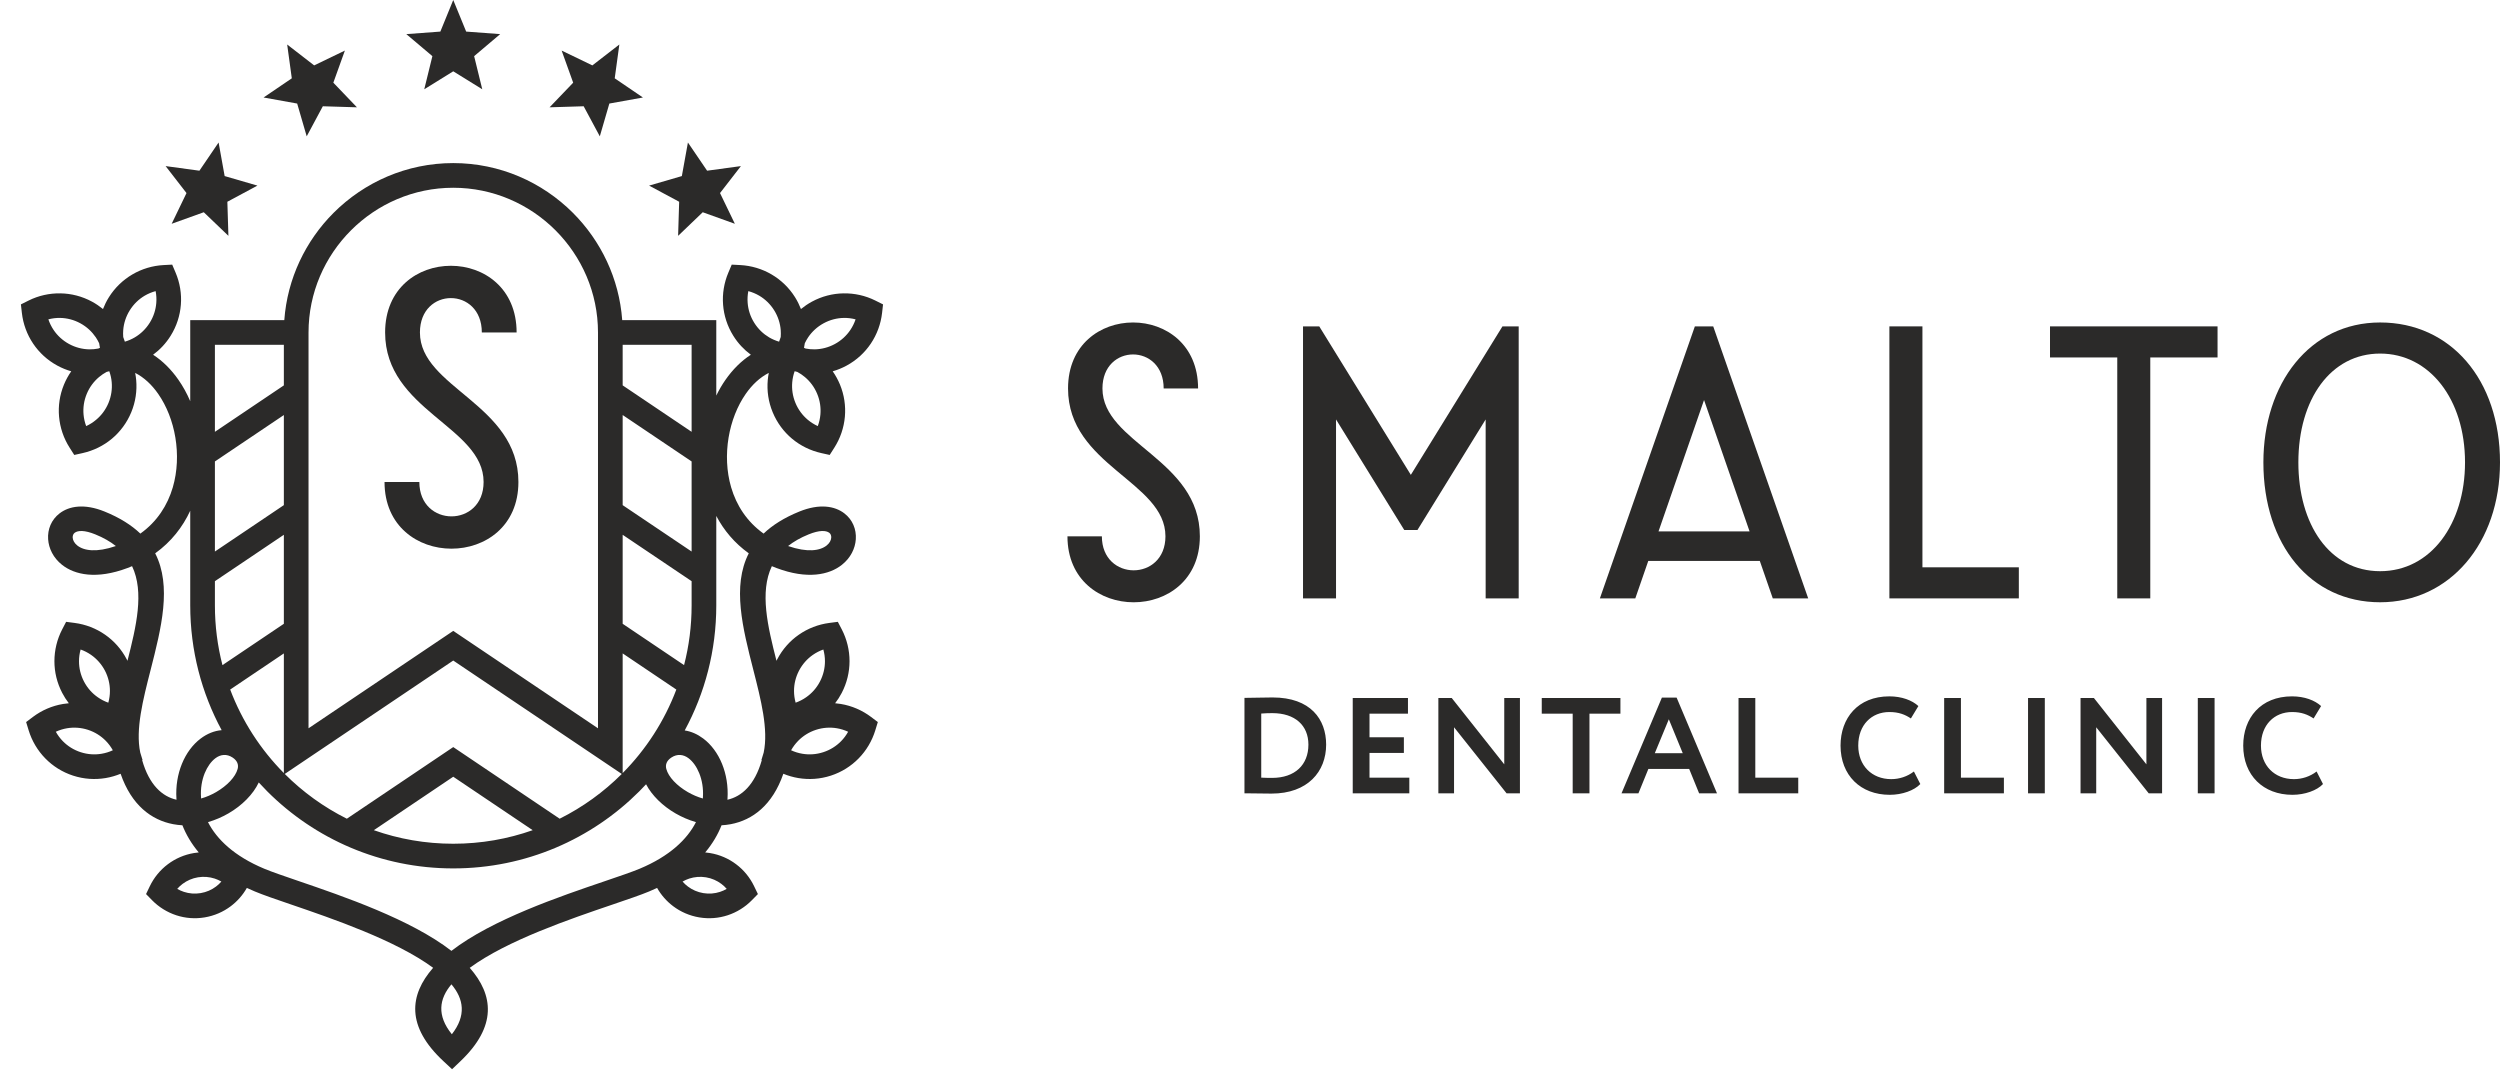 <svg width="107" height="46" viewBox="0 0 107 46" fill="none" xmlns="http://www.w3.org/2000/svg">
<path d="M36.619 13.668C36.455 13.625 36.285 13.604 36.116 13.607C35.823 13.612 35.527 13.686 35.252 13.836C34.976 13.986 34.752 14.195 34.589 14.437C34.535 14.518 34.487 14.603 34.446 14.69C34.437 14.756 34.425 14.822 34.411 14.887C34.434 14.897 34.457 14.907 34.48 14.918C34.608 14.943 34.738 14.954 34.869 14.952C35.161 14.947 35.457 14.873 35.733 14.723C36.009 14.573 36.232 14.365 36.395 14.122C36.49 13.981 36.565 13.828 36.619 13.668ZM14.845 35.041L19.399 31.975L23.954 35.041C24.942 34.547 25.839 33.898 26.612 33.125L19.399 28.271L12.187 33.125C12.96 33.898 13.857 34.547 14.845 35.041ZM22.799 35.532L19.399 33.244L16 35.532C17.064 35.908 18.208 36.112 19.399 36.112C20.591 36.112 21.735 35.908 22.799 35.532ZM29.601 19.75L26.65 17.764V21.619L29.601 23.605V19.75ZM26.65 16.495L29.601 18.482V14.758H26.65V16.495ZM9.198 18.482L11.134 17.178L12.149 16.495V14.758H9.198V18.482ZM12.149 17.764L10.213 19.067L9.198 19.75V23.605L10.943 22.431L12.149 21.619V17.764ZM29.601 24.874L26.65 22.888V26.698L29.278 28.467C29.489 27.65 29.601 26.793 29.601 25.91V24.874ZM12.149 22.888L10.404 24.063L9.198 24.874V25.91C9.198 26.793 9.31 27.65 9.521 28.467L12.149 26.698V22.888ZM28.947 29.513L26.65 27.966V33.087C27.648 32.079 28.437 30.864 28.947 29.513ZM12.149 27.966L11.326 28.521L11.056 28.702L9.852 29.513C10.362 30.864 11.151 32.079 12.149 33.087V27.966ZM19.399 6.98C21.394 6.98 23.207 7.796 24.52 9.109C25.717 10.306 26.501 11.917 26.631 13.702H30.657V16.93C30.774 16.691 30.905 16.465 31.051 16.256C31.356 15.819 31.721 15.451 32.137 15.183C31.845 14.968 31.588 14.697 31.386 14.372C31.127 13.958 30.984 13.503 30.948 13.045C30.911 12.574 30.99 12.1 31.175 11.665L31.318 11.326L31.686 11.345C32.156 11.37 32.618 11.507 33.027 11.748C33.423 11.981 33.77 12.309 34.029 12.723C34.13 12.886 34.214 13.055 34.281 13.227C34.424 13.11 34.58 13.004 34.748 12.912C35.178 12.679 35.641 12.563 36.099 12.556C36.575 12.547 37.044 12.654 37.464 12.863L37.794 13.028L37.753 13.393C37.7 13.862 37.535 14.314 37.27 14.708C37.014 15.088 36.666 15.414 36.236 15.647C36.043 15.752 35.843 15.833 35.64 15.892C35.761 16.065 35.865 16.254 35.95 16.457C36.136 16.908 36.201 17.379 36.161 17.835C36.119 18.308 35.963 18.764 35.709 19.161L35.511 19.472L35.152 19.392C34.69 19.289 34.258 19.078 33.896 18.774C33.546 18.48 33.259 18.099 33.071 17.645C32.885 17.195 32.819 16.723 32.86 16.267C32.869 16.164 32.884 16.062 32.904 15.96C32.525 16.152 32.191 16.466 31.918 16.858C31.554 17.381 31.298 18.034 31.183 18.73C31.067 19.432 31.092 20.171 31.293 20.858C31.517 21.623 31.964 22.326 32.682 22.838C33.058 22.478 33.559 22.159 34.215 21.893C35.073 21.545 35.727 21.656 36.138 21.972C36.492 22.244 36.657 22.655 36.629 23.079C36.603 23.474 36.407 23.878 36.036 24.172C35.492 24.606 34.553 24.808 33.236 24.312C33.168 24.287 33.101 24.26 33.035 24.232C32.506 25.345 32.859 26.814 33.233 28.282C33.244 28.26 33.255 28.238 33.266 28.217C33.492 27.784 33.811 27.43 34.187 27.168C34.576 26.896 35.025 26.723 35.492 26.662L35.859 26.614L36.029 26.94C36.245 27.357 36.36 27.824 36.36 28.301C36.359 28.759 36.252 29.223 36.026 29.657C35.944 29.815 35.849 29.963 35.743 30.099C35.826 30.106 35.908 30.116 35.99 30.13C36.459 30.208 36.901 30.4 37.278 30.683L37.571 30.904L37.463 31.257C37.325 31.709 37.08 32.124 36.748 32.462C36.427 32.789 36.026 33.046 35.562 33.197C35.096 33.348 34.621 33.377 34.169 33.301C33.948 33.264 33.733 33.202 33.527 33.117C33.06 34.466 32.206 35.099 31.277 35.275C31.146 35.3 31.014 35.315 30.882 35.322C30.727 35.715 30.498 36.108 30.183 36.484C30.25 36.49 30.318 36.498 30.386 36.51C30.806 36.58 31.186 36.748 31.505 36.989C31.836 37.237 32.101 37.563 32.278 37.934L32.438 38.266L32.179 38.53C31.892 38.823 31.536 39.045 31.143 39.174C30.764 39.298 30.351 39.335 29.931 39.265C29.511 39.195 29.131 39.026 28.812 38.786C28.53 38.574 28.296 38.307 28.124 38.003C28.014 38.055 27.9 38.106 27.783 38.154C27.424 38.304 26.884 38.488 26.237 38.708C24.414 39.328 21.701 40.25 20.105 41.423C21.129 42.589 21.276 43.926 19.707 45.42L19.349 45.762L18.985 45.424C17.379 43.932 17.513 42.593 18.538 41.422C16.941 40.245 14.24 39.322 12.428 38.702C11.792 38.485 11.261 38.303 10.906 38.154C10.789 38.106 10.675 38.055 10.565 38.003C10.393 38.307 10.159 38.574 9.877 38.786C9.558 39.026 9.178 39.195 8.757 39.265C8.337 39.335 7.924 39.298 7.546 39.174C7.153 39.045 6.797 38.823 6.509 38.53L6.251 38.266L6.41 37.934C6.588 37.563 6.853 37.237 7.184 36.989C7.503 36.749 7.883 36.58 8.303 36.51C8.371 36.498 8.439 36.49 8.506 36.484C8.19 36.108 7.962 35.715 7.807 35.322C7.675 35.315 7.543 35.3 7.412 35.275C6.483 35.099 5.629 34.466 5.162 33.117C4.956 33.202 4.741 33.264 4.519 33.301C4.068 33.377 3.592 33.348 3.127 33.197C2.663 33.046 2.261 32.789 1.941 32.462C1.609 32.124 1.364 31.709 1.226 31.257L1.118 30.904L1.411 30.683C1.788 30.4 2.23 30.208 2.699 30.13C2.78 30.116 2.863 30.106 2.946 30.099C2.84 29.963 2.745 29.815 2.663 29.657C2.437 29.223 2.329 28.759 2.329 28.301C2.329 27.824 2.444 27.357 2.66 26.941L2.83 26.614L3.197 26.662C3.663 26.723 4.113 26.896 4.502 27.168C4.877 27.43 5.197 27.784 5.423 28.217C5.434 28.238 5.445 28.26 5.456 28.282C5.83 26.814 6.183 25.345 5.653 24.232C5.588 24.26 5.521 24.287 5.453 24.312C4.136 24.808 3.197 24.606 2.652 24.172C2.282 23.878 2.086 23.474 2.06 23.079C2.031 22.655 2.197 22.244 2.551 21.972C2.961 21.656 3.616 21.545 4.474 21.893C5.13 22.159 5.631 22.478 6.007 22.838C6.725 22.326 7.172 21.623 7.396 20.858C7.596 20.171 7.622 19.432 7.506 18.73C7.391 18.034 7.135 17.381 6.771 16.858C6.498 16.466 6.164 16.152 5.785 15.96C5.805 16.062 5.82 16.164 5.829 16.267C5.869 16.723 5.804 17.195 5.618 17.645C5.43 18.099 5.143 18.48 4.793 18.774C4.431 19.078 3.999 19.289 3.537 19.392L3.178 19.472L2.98 19.161C2.726 18.764 2.57 18.308 2.528 17.835C2.487 17.379 2.553 16.908 2.739 16.457C2.823 16.254 2.928 16.065 3.049 15.892C2.846 15.833 2.646 15.752 2.453 15.647C2.023 15.414 1.675 15.088 1.419 14.708C1.154 14.314 0.989 13.862 0.936 13.393L0.895 13.028L1.225 12.863C1.644 12.654 2.114 12.547 2.59 12.556C3.048 12.563 3.511 12.679 3.941 12.912C4.109 13.004 4.265 13.11 4.408 13.227C4.475 13.055 4.558 12.886 4.66 12.723C4.919 12.309 5.266 11.981 5.662 11.748C6.071 11.507 6.532 11.37 7.003 11.345L7.37 11.326L7.514 11.665C7.699 12.1 7.778 12.574 7.741 13.045C7.705 13.503 7.562 13.958 7.303 14.372C7.101 14.697 6.844 14.968 6.552 15.183C6.967 15.451 7.333 15.819 7.637 16.256C7.832 16.535 8.001 16.842 8.142 17.171V13.702H12.168C12.298 11.917 13.082 10.306 14.278 9.109C15.592 7.796 17.405 6.98 19.399 6.98ZM23.774 9.856C22.651 8.733 21.102 8.036 19.399 8.036C17.697 8.036 16.148 8.733 15.025 9.856C13.902 10.979 13.205 12.527 13.205 14.23V31.171L19.399 27.002L25.594 31.171V14.23C25.594 12.527 24.897 10.979 23.774 9.856ZM30.657 22.082V25.91C30.657 27.848 30.168 29.671 29.306 31.263C29.586 31.305 29.855 31.426 30.099 31.609C30.438 31.863 30.721 32.242 30.905 32.697C31.082 33.134 31.172 33.647 31.137 34.19L31.134 34.229C31.741 34.093 32.301 33.6 32.604 32.538L32.589 32.527L32.686 32.209C32.894 31.222 32.569 29.95 32.242 28.669C31.787 26.886 31.328 25.088 32.047 23.682C31.436 23.243 30.978 22.693 30.657 22.082ZM27.652 33.567C27.557 33.67 27.459 33.771 27.36 33.871C25.323 35.908 22.508 37.168 19.399 37.168C16.291 37.168 13.476 35.908 11.439 33.871C11.315 33.746 11.194 33.619 11.075 33.489C10.837 33.995 10.361 34.476 9.776 34.814C9.506 34.97 9.211 35.098 8.902 35.187C9.276 35.92 10.025 36.644 11.31 37.181C11.637 37.318 12.151 37.493 12.767 37.704C14.695 38.363 17.586 39.352 19.321 40.697C21.057 39.355 23.959 38.369 25.899 37.71C26.526 37.496 27.049 37.319 27.379 37.181C28.664 36.644 29.413 35.92 29.787 35.187C29.478 35.098 29.183 34.97 28.913 34.814C28.358 34.493 27.901 34.044 27.652 33.567ZM9.487 31.251C8.629 29.662 8.142 27.843 8.142 25.91V21.859C7.818 22.559 7.327 23.19 6.642 23.682C7.361 25.088 6.902 26.886 6.447 28.669C6.119 29.95 5.794 31.223 6.003 32.21L6.1 32.526L6.085 32.538C6.388 33.6 6.948 34.093 7.555 34.229L7.552 34.19C7.516 33.647 7.607 33.134 7.784 32.697C7.968 32.242 8.251 31.863 8.59 31.609C8.864 31.403 9.169 31.277 9.487 31.251ZM2.872 31.169C2.704 31.197 2.542 31.248 2.389 31.319C2.471 31.466 2.572 31.602 2.691 31.724C2.896 31.933 3.154 32.097 3.453 32.194C3.752 32.291 4.057 32.31 4.346 32.261C4.514 32.233 4.676 32.183 4.829 32.111C4.747 31.965 4.646 31.828 4.527 31.707C4.322 31.498 4.064 31.334 3.765 31.236C3.466 31.139 3.161 31.121 2.872 31.169ZM7.585 38.044C7.676 38.096 7.772 38.139 7.872 38.172C8.096 38.245 8.34 38.267 8.588 38.225C8.836 38.184 9.059 38.085 9.246 37.944C9.33 37.881 9.407 37.809 9.475 37.731C9.385 37.679 9.289 37.636 9.189 37.603C8.965 37.53 8.721 37.508 8.472 37.549C8.225 37.59 8.002 37.69 7.815 37.83C7.731 37.893 7.654 37.965 7.585 38.044ZM3.9 28.03C3.761 27.933 3.609 27.855 3.45 27.799C3.405 27.963 3.381 28.131 3.381 28.301C3.381 28.594 3.45 28.892 3.595 29.17C3.74 29.449 3.945 29.676 4.186 29.843C4.325 29.941 4.476 30.018 4.636 30.075C4.681 29.911 4.705 29.742 4.705 29.573C4.705 29.279 4.636 28.982 4.491 28.703C4.345 28.425 4.14 28.198 3.9 28.03ZM4.209 14.918C4.232 14.907 4.255 14.897 4.278 14.887C4.264 14.822 4.252 14.756 4.243 14.691C4.202 14.603 4.154 14.518 4.1 14.437C3.936 14.195 3.713 13.986 3.437 13.836C3.162 13.686 2.866 13.612 2.573 13.607C2.403 13.604 2.234 13.625 2.07 13.668C2.124 13.828 2.199 13.981 2.294 14.122C2.457 14.365 2.68 14.573 2.956 14.723C3.232 14.873 3.528 14.947 3.82 14.952C3.951 14.954 4.081 14.943 4.209 14.918ZM3.576 17.744C3.591 17.913 3.629 18.079 3.688 18.237C3.841 18.167 3.985 18.076 4.116 17.965C4.341 17.777 4.525 17.533 4.644 17.245C4.764 16.954 4.807 16.65 4.781 16.358C4.767 16.197 4.732 16.039 4.677 15.888C4.639 15.899 4.6 15.91 4.561 15.919C4.448 15.98 4.34 16.053 4.24 16.137C4.016 16.326 3.832 16.569 3.713 16.858C3.592 17.149 3.55 17.452 3.576 17.744ZM6.689 12.967C6.703 12.796 6.693 12.626 6.661 12.46C6.498 12.504 6.341 12.569 6.194 12.655C5.943 12.803 5.722 13.013 5.555 13.28C5.389 13.546 5.297 13.837 5.274 14.128C5.266 14.227 5.266 14.326 5.274 14.425C5.3 14.49 5.323 14.557 5.344 14.624C5.492 14.58 5.635 14.519 5.769 14.44C6.02 14.292 6.241 14.082 6.408 13.815C6.575 13.549 6.666 13.258 6.689 12.967ZM3.308 23.347C3.59 23.571 4.126 23.658 4.959 23.37C4.721 23.181 4.43 23.014 4.078 22.871C3.621 22.685 3.334 22.697 3.194 22.805C3.134 22.852 3.106 22.929 3.111 23.013C3.119 23.126 3.184 23.248 3.308 23.347ZM8.608 34.176C8.832 34.112 9.049 34.017 9.248 33.903C9.722 33.628 10.079 33.255 10.171 32.91C10.218 32.735 10.162 32.561 9.957 32.424C9.704 32.255 9.438 32.288 9.221 32.451C9.036 32.59 8.875 32.813 8.761 33.093C8.641 33.391 8.579 33.745 8.604 34.124L8.608 34.176ZM19.339 44.266C19.965 43.465 19.849 42.754 19.321 42.129C18.794 42.751 18.688 43.462 19.339 44.266ZM30.081 34.176L30.085 34.124C30.11 33.745 30.048 33.391 29.927 33.093C29.814 32.813 29.653 32.59 29.468 32.451C29.251 32.288 28.985 32.255 28.732 32.424C28.527 32.561 28.471 32.735 28.518 32.91C28.61 33.255 28.966 33.628 29.441 33.903C29.64 34.017 29.857 34.112 30.081 34.176ZM34.611 22.871C34.259 23.014 33.968 23.181 33.73 23.37C34.563 23.658 35.099 23.571 35.38 23.347C35.505 23.248 35.57 23.126 35.577 23.013C35.583 22.929 35.555 22.852 35.495 22.805C35.355 22.697 35.068 22.685 34.611 22.871ZM36.3 31.319C36.147 31.248 35.984 31.197 35.817 31.169C35.528 31.121 35.223 31.139 34.924 31.236C34.625 31.334 34.367 31.498 34.162 31.707C34.043 31.828 33.941 31.965 33.859 32.111C34.013 32.183 34.175 32.233 34.343 32.261C34.632 32.31 34.937 32.291 35.236 32.194C35.535 32.097 35.792 31.933 35.998 31.724C36.117 31.603 36.218 31.466 36.3 31.319ZM30.817 38.172C30.917 38.139 31.013 38.096 31.103 38.044C31.035 37.965 30.958 37.893 30.874 37.83C30.687 37.69 30.464 37.59 30.216 37.549C29.968 37.508 29.724 37.53 29.5 37.603C29.4 37.636 29.304 37.679 29.214 37.731C29.282 37.81 29.359 37.881 29.443 37.944C29.63 38.085 29.853 38.184 30.101 38.225C30.349 38.267 30.593 38.245 30.817 38.172ZM35.239 27.799C35.08 27.855 34.928 27.933 34.789 28.03C34.548 28.198 34.344 28.425 34.198 28.704C34.053 28.982 33.984 29.279 33.984 29.573C33.984 29.742 34.008 29.911 34.053 30.075C34.212 30.018 34.364 29.941 34.503 29.843C34.744 29.676 34.949 29.449 35.094 29.17C35.239 28.892 35.308 28.594 35.308 28.301C35.308 28.131 35.284 27.962 35.239 27.799ZM35.001 18.237C35.06 18.079 35.098 17.913 35.113 17.744C35.139 17.452 35.097 17.149 34.976 16.858C34.857 16.569 34.673 16.326 34.448 16.137C34.349 16.053 34.241 15.98 34.127 15.919C34.089 15.909 34.05 15.899 34.011 15.888C33.957 16.039 33.922 16.197 33.908 16.358C33.882 16.65 33.924 16.954 34.045 17.245C34.164 17.533 34.348 17.777 34.572 17.966C34.704 18.076 34.848 18.167 35.001 18.237ZM32.028 12.46C31.996 12.626 31.986 12.796 32 12.967C32.023 13.258 32.114 13.549 32.281 13.815C32.448 14.082 32.669 14.292 32.919 14.44C33.054 14.519 33.197 14.58 33.345 14.624C33.366 14.557 33.389 14.49 33.415 14.424C33.422 14.326 33.422 14.227 33.415 14.128C33.392 13.837 33.3 13.546 33.134 13.28C32.967 13.013 32.746 12.803 32.495 12.655C32.348 12.569 32.191 12.504 32.028 12.46Z" fill="#2B2A29"/>
<path fill-rule="evenodd" clip-rule="evenodd" d="M19.399 0L19.952 1.352L21.408 1.46L20.293 2.403L20.641 3.821L19.399 3.052L18.158 3.821L18.506 2.403L17.39 1.46L18.847 1.352L19.399 0Z" fill="#2B2A29"/>
<path fill-rule="evenodd" clip-rule="evenodd" d="M12.291 1.905L13.446 2.799L14.761 2.164L14.267 3.539L15.277 4.593L13.817 4.548L13.127 5.835L12.719 4.432L11.281 4.173L12.489 3.352L12.291 1.905Z" fill="#2B2A29"/>
<path fill-rule="evenodd" clip-rule="evenodd" d="M7.088 7.109L8.535 7.306L9.356 6.099L9.615 7.536L11.018 7.944L9.731 8.635L9.776 10.094L8.722 9.084L7.347 9.578L7.982 8.263L7.088 7.109Z" fill="#2B2A29"/>
<path fill-rule="evenodd" clip-rule="evenodd" d="M26.508 1.905L26.31 3.352L27.517 4.173L26.08 4.432L25.672 5.835L24.981 4.548L23.522 4.593L24.532 3.539L24.038 2.164L25.353 2.799L26.508 1.905Z" fill="#2B2A29"/>
<path fill-rule="evenodd" clip-rule="evenodd" d="M31.711 7.109L30.817 8.263L31.452 9.578L30.077 9.084L29.023 10.094L29.068 8.635L27.781 7.944L29.183 7.536L29.443 6.099L30.264 7.306L31.711 7.109Z" fill="#2B2A29"/>
<path fill-rule="evenodd" clip-rule="evenodd" d="M17.973 14.23C17.973 12.268 20.622 12.268 20.622 14.23H22.111C22.111 10.424 16.483 10.424 16.483 14.23C16.483 17.569 20.698 18.259 20.698 20.629C20.698 22.591 17.948 22.591 17.948 20.629H16.458C16.458 24.435 22.188 24.435 22.188 20.629C22.188 17.29 17.973 16.6 17.973 14.23Z" fill="#2B2A29"/>
<path fill-rule="evenodd" clip-rule="evenodd" d="M87.74 15.299H90.619V25.611H92.032V15.299H94.911V13.969H87.74V15.299Z" fill="#2B2A29"/>
<path fill-rule="evenodd" clip-rule="evenodd" d="M80.866 25.611H86.406V24.281H82.28V13.969H80.866V25.611Z" fill="#2B2A29"/>
<path fill-rule="evenodd" clip-rule="evenodd" d="M55.769 25.611H57.182V17.952L60.102 22.684H60.667L63.586 17.952V25.611H65V13.969H64.305L60.384 20.324L56.464 13.969H55.769V25.611Z" fill="#2B2A29"/>
<path fill-rule="evenodd" clip-rule="evenodd" d="M47.185 16.626C47.185 14.685 49.805 14.685 49.805 16.626H51.278C51.278 12.861 45.712 12.861 45.712 16.626C45.712 19.928 49.881 20.61 49.881 22.954C49.881 24.895 47.16 24.895 47.16 22.954H45.687C45.687 26.719 51.354 26.719 51.354 22.954C51.354 19.652 47.185 18.97 47.185 16.626Z" fill="#2B2A29"/>
<path fill-rule="evenodd" clip-rule="evenodd" d="M72.54 13.969L68.475 25.611H69.991L70.546 24.009H75.32L75.875 25.611H77.391L73.326 13.969H72.54ZM70.984 22.745L72.933 17.121L74.882 22.745H70.984Z" fill="#2B2A29"/>
<path fill-rule="evenodd" clip-rule="evenodd" d="M96.873 19.79C96.873 23.332 98.896 25.777 101.869 25.777C104.842 25.777 107 23.249 107 19.79C107 16.247 104.884 13.802 101.869 13.802C98.855 13.802 96.873 16.413 96.873 19.79ZM98.37 19.79C98.37 17.079 99.761 15.133 101.869 15.133C103.977 15.133 105.503 17.079 105.503 19.79C105.503 22.418 104.044 24.447 101.869 24.447C99.695 24.447 98.37 22.434 98.37 19.79Z" fill="#2B2A29"/>
<path d="M53.263 33.954H53.344C53.718 33.954 54.173 33.966 54.418 33.966C55.977 33.966 56.759 33.02 56.759 31.87C56.759 30.791 56.099 29.851 54.465 29.851C54.167 29.851 53.584 29.868 53.339 29.868H53.263V33.954ZM54.453 30.522C55.428 30.522 56 31.047 56 31.87C56 32.734 55.428 33.294 54.442 33.294C54.342 33.294 54.179 33.294 53.981 33.283V30.54C54.144 30.528 54.284 30.522 54.453 30.522ZM57.897 33.954H60.319V33.283H58.615V32.226H60.086V31.555H58.615V30.545H60.261V29.874H57.897V33.954ZM65.053 33.954V29.874H64.382V32.713L62.134 29.874H61.562V33.954H62.233V31.127L64.481 33.954H65.053ZM65.987 30.545H67.311V33.954H68.029V30.545H69.354V29.874H65.987V30.545ZM69.401 33.954H70.125L70.551 32.909H72.296L72.722 33.954H73.487L71.759 29.857H71.129L69.401 33.954ZM71.426 30.785L72.022 32.238H70.825L71.426 30.785ZM74.409 33.954H76.965V33.283H75.127V29.874H74.409V33.954ZM81.915 33.02C81.635 33.236 81.29 33.347 80.946 33.347C80.111 33.347 79.533 32.763 79.533 31.911C79.533 31.024 80.105 30.475 80.864 30.475C81.273 30.475 81.541 30.586 81.786 30.75L82.107 30.219C81.839 29.973 81.395 29.804 80.864 29.804C79.516 29.804 78.775 30.738 78.775 31.911C78.775 33.184 79.632 34.018 80.882 34.018C81.413 34.018 81.932 33.831 82.189 33.557L81.915 33.02ZM83.21 33.954H85.767V33.283H83.928V29.874H83.21V33.954ZM86.8 33.954H87.518V29.874H86.8V33.954ZM92.537 33.954V29.874H91.866V32.713L89.619 29.874H89.047V33.954H89.718V31.127L91.965 33.954H92.537ZM94.066 33.954H94.784V29.874H94.066V33.954ZM99.15 33.02C98.87 33.236 98.525 33.347 98.181 33.347C97.347 33.347 96.769 32.763 96.769 31.911C96.769 31.024 97.341 30.475 98.1 30.475C98.508 30.475 98.776 30.586 99.022 30.75L99.343 30.219C99.074 29.973 98.631 29.804 98.1 29.804C96.751 29.804 96.01 30.738 96.01 31.911C96.01 33.184 96.868 34.018 98.117 34.018C98.648 34.018 99.168 33.831 99.424 33.557L99.15 33.02Z" fill="#2B2A29"/>
</svg>
